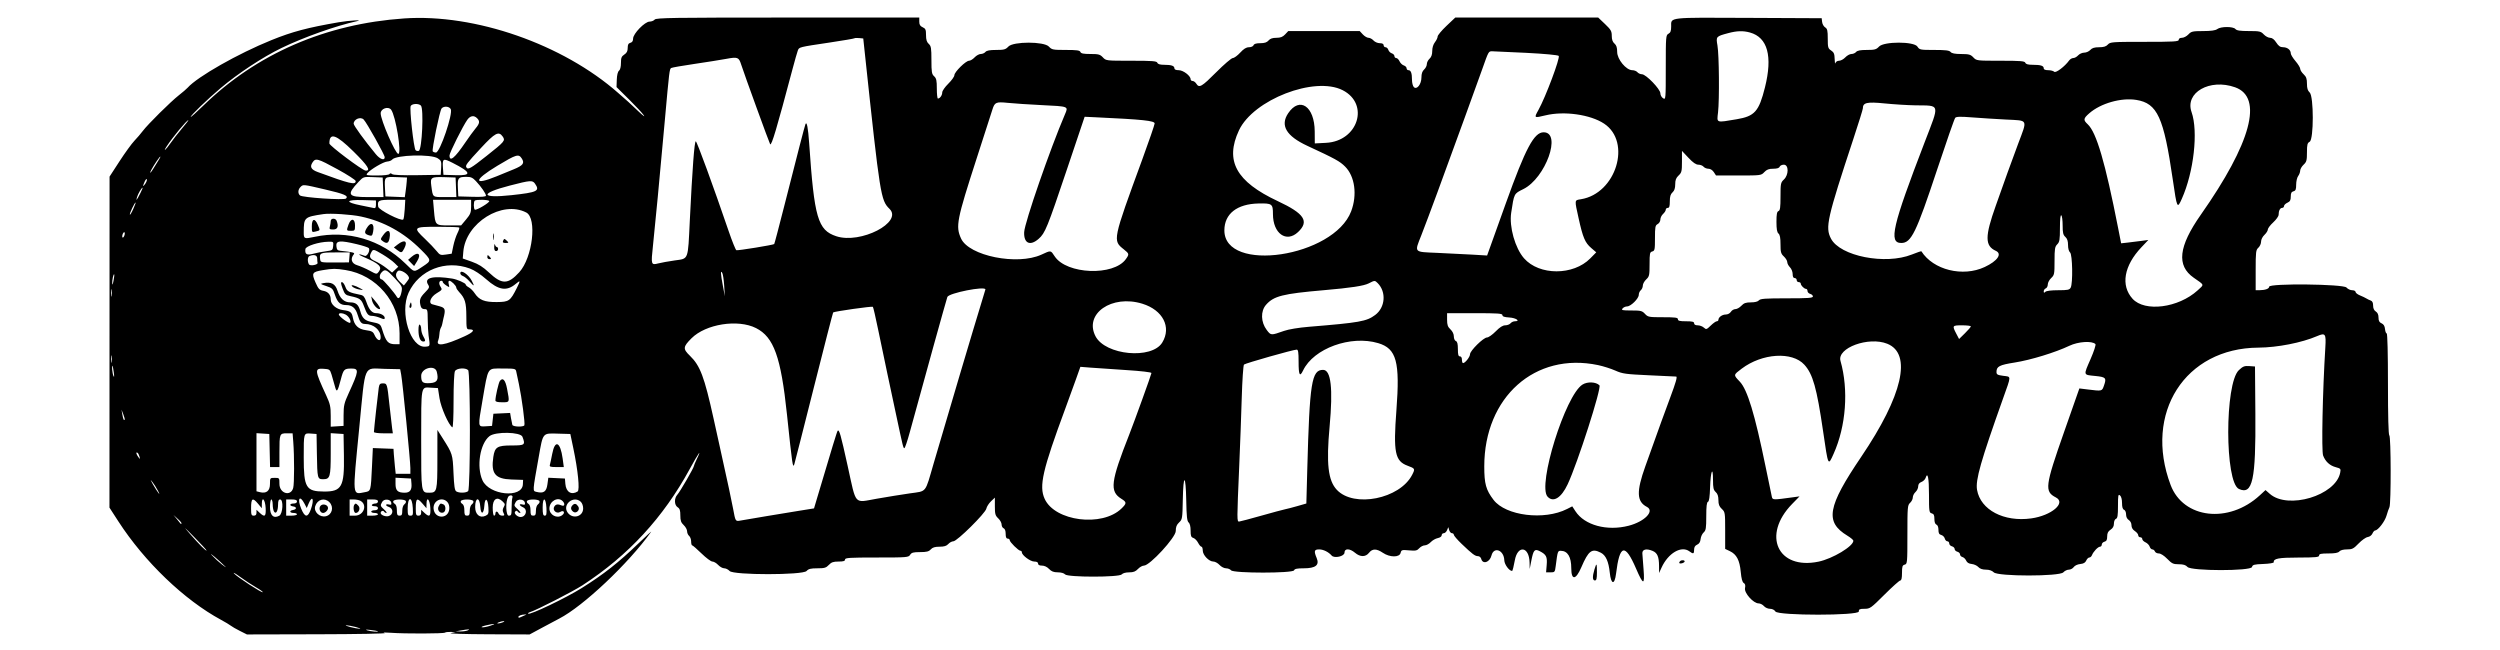 <svg
  id="svg"
  xmlns="http://www.w3.org/2000/svg"
  xmlns:xlink="http://www.w3.org/1999/xlink"
  width="400"
  height="104"
  viewBox="0 0 400 104"
>
<g id="svgg">
<path id="path0" d="M64.687 2.947 C 52.087 3.811,41.017 8.620,32.494 16.936 C 31.449 17.954,30.560 18.753,30.517 18.710 C 30.387 18.580,33.241 15.827,35.313 14.084 C 38.150 11.697,42.051 9.128,45.032 7.683 C 48.593 5.957,53.759 4.121,57.127 3.384 C 58.273 3.134,55.822 3.279,54.212 3.558 C 49.178 4.427,46.787 5.062,43.429 6.420 C 38.099 8.575,31.588 12.272,30.022 14.033 C 29.843 14.233,29.212 14.776,28.618 15.240 C 27.318 16.254,23.642 19.895,22.852 20.950 C 22.541 21.366,21.935 22.074,21.505 22.522 C 21.075 22.971,20.005 24.445,19.127 25.798 L 17.530 28.257 17.522 54.738 L 17.514 81.220 18.944 83.429 C 23.138 89.909,29.487 95.997,35.361 99.170 C 36.048 99.541,36.755 99.966,36.933 100.114 C 37.111 100.262,37.764 100.637,38.384 100.947 L 39.510 101.512 50.911 101.483 C 57.181 101.468,61.971 101.378,61.555 101.284 C 61.108 101.183,61.506 101.167,62.527 101.244 C 64.760 101.413,71.034 101.393,71.210 101.216 C 71.285 101.141,71.695 101.093,72.120 101.108 L 72.894 101.137 72.138 101.296 C 71.722 101.383,74.387 101.468,78.060 101.483 L 84.737 101.512 86.807 100.397 C 87.945 99.784,89.145 99.145,89.473 98.976 C 93.305 97.009,100.559 90.163,104.178 85.097 C 104.305 84.919,103.393 85.752,102.151 86.948 C 98.957 90.024,96.616 91.866,93.089 94.082 C 90.521 95.694,84.767 98.446,84.507 98.186 C 84.441 98.120,84.571 98.010,84.796 97.942 C 85.841 97.623,91.653 94.649,93.213 93.634 C 100.535 88.871,106.121 82.815,110.351 75.053 C 111.780 72.431,112.390 71.591,111.447 73.542 C 111.218 74.017,111.026 74.481,111.022 74.572 C 111.010 74.859,108.787 78.706,108.380 79.144 C 107.850 79.716,107.873 80.816,108.423 81.159 C 108.758 81.368,108.855 81.663,108.855 82.470 C 108.855 83.300,108.964 83.612,109.395 84.017 C 109.692 84.296,109.935 84.739,109.935 85.000 C 109.935 85.262,110.081 85.597,110.259 85.745 C 110.437 85.893,110.583 86.294,110.583 86.636 C 110.583 86.977,110.657 87.257,110.748 87.257 C 110.838 87.257,111.510 87.840,112.241 88.553 C 112.972 89.266,113.755 89.849,113.983 89.849 C 114.210 89.849,114.624 90.092,114.903 90.389 C 115.182 90.686,115.621 90.929,115.879 90.929 C 116.137 90.929,116.524 91.123,116.739 91.361 C 117.345 92.031,128.443 92.031,129.050 91.361 C 129.360 91.018,129.715 90.929,130.773 90.929 C 131.916 90.929,132.179 90.852,132.613 90.389 C 133.019 89.957,133.330 89.849,134.163 89.849 C 134.945 89.849,135.205 89.768,135.205 89.525 C 135.205 89.246,135.913 89.201,140.279 89.201 C 145.119 89.201,145.365 89.181,145.622 88.769 C 145.844 88.414,146.126 88.337,147.211 88.337 C 148.255 88.337,148.610 88.247,148.920 87.905 C 149.205 87.590,149.585 87.473,150.324 87.473 C 151.063 87.473,151.443 87.356,151.728 87.041 C 151.943 86.803,152.307 86.609,152.536 86.609 C 153.125 86.609,157.661 82.121,157.812 81.389 C 157.877 81.073,158.211 80.544,158.555 80.215 L 159.179 79.617 159.179 81.023 C 159.179 82.245,159.250 82.497,159.719 82.937 C 160.016 83.216,160.259 83.660,160.259 83.924 C 160.259 84.187,160.405 84.459,160.583 84.527 C 160.786 84.605,160.907 84.936,160.907 85.414 C 160.907 85.948,161.004 86.177,161.231 86.177 C 161.409 86.177,161.555 86.289,161.555 86.425 C 161.555 86.732,162.961 88.121,163.272 88.121 C 163.397 88.121,163.499 88.234,163.499 88.372 C 163.499 88.839,164.854 89.849,165.482 89.849 C 165.879 89.849,166.091 89.961,166.091 90.173 C 166.091 90.386,166.304 90.497,166.716 90.497 C 167.101 90.497,167.537 90.703,167.850 91.033 C 168.230 91.433,168.584 91.570,169.250 91.573 C 169.775 91.575,170.252 91.710,170.410 91.901 C 170.809 92.381,179.083 92.381,179.482 91.901 C 179.643 91.707,180.115 91.577,180.658 91.577 C 181.347 91.577,181.688 91.447,182.073 91.037 C 182.352 90.740,182.784 90.497,183.033 90.497 C 183.967 90.497,188.121 85.984,188.121 84.969 C 188.121 84.316,188.257 83.965,188.655 83.591 C 189.170 83.107,189.192 82.974,189.249 79.935 C 189.329 75.710,189.721 75.832,189.800 80.107 C 189.847 82.626,189.929 83.383,190.178 83.590 C 190.378 83.756,190.497 84.241,190.497 84.893 C 190.497 85.744,190.575 85.957,190.931 86.070 C 191.170 86.146,191.513 86.492,191.693 86.840 C 191.873 87.188,192.114 87.473,192.230 87.473 C 192.346 87.473,192.441 87.746,192.441 88.081 C 192.441 88.814,193.433 89.849,194.137 89.849 C 194.403 89.849,194.846 90.092,195.121 90.389 C 195.399 90.689,195.863 90.929,196.165 90.929 C 196.463 90.929,196.828 91.075,196.976 91.253 C 197.378 91.737,206.864 91.737,207.049 91.253 C 207.142 91.010,207.531 90.929,208.595 90.929 C 210.494 90.929,211.141 90.420,210.672 89.296 C 210.196 88.157,210.269 87.905,211.075 87.905 C 211.737 87.905,212.569 88.316,213.067 88.890 C 213.494 89.382,215.119 89.012,215.119 88.422 C 215.119 87.716,215.954 87.727,216.807 88.445 C 217.639 89.145,218.495 89.145,219.045 88.445 C 219.583 87.761,220.245 87.761,221.254 88.445 C 222.368 89.201,223.909 89.213,224.096 88.467 C 224.218 87.979,224.297 87.956,225.450 88.059 C 226.504 88.154,226.731 88.106,227.085 87.713 C 227.312 87.462,227.708 87.257,227.966 87.257 C 228.223 87.257,228.653 87.025,228.919 86.741 C 229.186 86.457,229.689 86.168,230.037 86.098 C 230.405 86.025,230.670 85.834,230.670 85.643 C 230.670 85.461,230.818 85.313,231.000 85.313 C 231.182 85.313,231.421 85.094,231.529 84.827 L 231.727 84.341 231.872 84.827 C 231.951 85.094,232.150 85.313,232.315 85.313 C 232.479 85.313,232.613 85.428,232.613 85.569 C 232.613 85.709,233.179 86.365,233.870 87.027 C 235.585 88.668,236.008 88.985,236.478 88.985 C 236.701 88.985,236.933 89.179,236.996 89.417 C 237.240 90.350,238.360 89.981,238.638 88.877 C 239.012 87.395,240.632 88.003,240.688 89.647 C 240.710 90.312,241.453 91.330,241.932 91.354 C 242.009 91.358,242.203 90.607,242.364 89.687 C 242.806 87.159,244.677 87.407,244.730 90.001 L 244.751 91.037 245.018 89.679 C 245.354 87.976,245.544 87.768,246.373 88.196 C 247.405 88.730,247.580 89.079,247.471 90.389 L 247.373 91.577 248.079 91.577 C 248.760 91.577,248.790 91.539,248.916 90.551 C 249.219 88.178,249.238 88.121,249.740 88.128 C 250.828 88.144,251.404 89.108,251.404 90.915 C 251.404 92.890,252.131 92.824,253.012 90.767 C 254.157 88.095,254.699 87.692,256.137 88.435 C 256.936 88.848,257.377 89.839,257.566 91.641 C 257.767 93.556,258.342 93.641,258.568 91.790 C 259.140 87.095,260.003 86.878,261.774 90.983 C 262.928 93.659,263.173 93.682,262.969 91.091 C 262.882 89.992,262.796 88.850,262.777 88.553 C 262.736 87.899,263.410 87.726,264.402 88.137 C 265.177 88.458,265.441 89.071,265.448 90.565 L 265.452 91.685 265.846 90.821 C 266.910 88.486,269.033 87.252,270.315 88.222 C 270.919 88.679,271.058 88.629,271.058 87.956 C 271.058 87.545,271.209 87.293,271.544 87.146 C 271.872 87.002,272.052 86.712,272.096 86.254 C 272.133 85.880,272.351 85.403,272.582 85.194 C 272.946 84.865,273.002 84.519,273.002 82.598 C 273.002 81.017,273.080 80.356,273.272 80.292 C 273.459 80.230,273.564 79.506,273.614 77.952 C 273.697 75.380,274.082 74.442,274.082 76.813 C 274.082 78.060,274.160 78.405,274.514 78.726 C 274.814 78.998,274.946 79.391,274.946 80.017 C 274.946 80.699,275.077 81.042,275.486 81.425 C 276.011 81.918,276.026 82.016,276.026 84.879 L 276.026 87.825 276.783 88.186 C 277.856 88.698,278.344 89.630,278.520 91.504 C 278.622 92.590,278.774 93.155,279.000 93.281 C 279.233 93.412,279.293 93.655,279.202 94.108 C 279.049 94.874,280.543 96.544,281.382 96.544 C 281.646 96.544,282.028 96.739,282.232 96.976 C 282.436 97.215,282.869 97.408,283.200 97.408 C 283.564 97.408,283.903 97.577,284.067 97.840 C 284.490 98.517,297.408 98.517,297.408 97.840 C 297.408 97.476,297.552 97.408,298.326 97.408 C 299.203 97.407,299.345 97.306,301.512 95.144 C 302.759 93.899,303.901 92.879,304.050 92.877 C 304.233 92.874,304.320 92.485,304.320 91.664 C 304.320 90.638,304.385 90.439,304.752 90.343 C 305.167 90.235,305.184 90.049,305.184 85.537 C 305.184 81.119,305.209 80.822,305.616 80.454 C 305.853 80.239,306.048 79.850,306.048 79.590 C 306.048 79.329,306.242 78.941,306.479 78.726 C 306.717 78.511,306.911 78.104,306.911 77.823 C 306.911 77.481,307.084 77.245,307.433 77.113 C 307.720 77.004,308.018 76.713,308.096 76.467 C 308.429 75.420,308.639 76.459,308.639 79.145 C 308.639 81.841,308.667 82.030,309.071 82.136 C 309.403 82.223,309.503 82.431,309.503 83.032 C 309.503 83.529,309.622 83.860,309.827 83.939 C 310.024 84.015,310.151 84.341,310.151 84.771 C 310.151 85.306,310.261 85.507,310.599 85.596 C 310.846 85.660,311.100 85.915,311.164 86.161 C 311.229 86.407,311.416 86.609,311.580 86.609 C 311.745 86.609,311.879 86.764,311.879 86.953 C 311.879 87.143,312.073 87.348,312.311 87.410 C 312.549 87.473,312.743 87.667,312.743 87.842 C 312.743 88.018,312.937 88.212,313.175 88.274 C 313.413 88.336,313.607 88.531,313.607 88.706 C 313.607 88.882,313.781 89.071,313.993 89.126 C 314.206 89.182,314.473 89.440,314.587 89.700 C 314.725 90.015,315.022 90.195,315.474 90.239 C 315.848 90.275,316.324 90.494,316.534 90.725 C 316.784 91.002,317.196 91.145,317.744 91.145 C 318.287 91.145,318.724 91.295,319.006 91.577 C 319.674 92.245,329.525 92.245,330.130 91.577 C 330.345 91.339,330.743 91.145,331.015 91.145 C 331.287 91.145,331.640 90.958,331.800 90.730 C 331.967 90.491,332.408 90.285,332.838 90.244 C 333.365 90.194,333.648 90.030,333.799 89.687 C 333.916 89.420,334.138 89.201,334.291 89.201 C 334.445 89.201,334.634 89.035,334.712 88.832 C 334.929 88.267,335.681 87.473,336.000 87.473 C 336.157 87.473,336.285 87.318,336.285 87.129 C 336.285 86.940,336.479 86.734,336.717 86.672 C 337.041 86.587,337.149 86.377,337.149 85.833 C 337.149 85.297,337.290 85.015,337.689 84.753 C 338.061 84.510,338.229 84.203,338.229 83.770 C 338.229 83.409,338.367 83.087,338.553 83.015 C 338.808 82.918,338.877 82.476,338.877 80.944 C 338.877 79.238,338.917 79.030,339.201 79.266 C 339.399 79.430,339.525 79.904,339.525 80.487 C 339.525 81.134,339.629 81.479,339.849 81.563 C 340.033 81.634,340.173 81.956,340.173 82.311 C 340.173 82.700,340.335 83.035,340.605 83.203 C 340.860 83.363,341.037 83.707,341.037 84.044 C 341.037 84.415,341.226 84.740,341.577 84.969 C 341.874 85.164,342.117 85.467,342.117 85.642 C 342.117 85.818,342.262 85.961,342.441 85.961 C 342.619 85.961,342.765 86.091,342.765 86.250 C 342.765 86.410,342.999 86.647,343.286 86.777 C 343.572 86.908,343.871 87.215,343.948 87.460 C 344.026 87.705,344.218 87.905,344.376 87.905 C 344.533 87.905,344.718 88.051,344.787 88.229 C 344.855 88.407,345.137 88.553,345.414 88.553 C 345.716 88.553,346.253 88.898,346.760 89.417 C 347.505 90.180,347.721 90.281,348.606 90.281 C 349.335 90.281,349.716 90.399,350.000 90.713 C 350.600 91.376,360.146 91.385,360.319 90.722 C 360.415 90.355,360.653 90.291,362.126 90.236 C 363.090 90.200,363.814 90.080,363.801 89.957 C 363.743 89.367,364.551 89.214,367.765 89.208 C 370.545 89.202,371.058 89.150,371.058 88.877 C 371.058 88.620,371.367 88.553,372.544 88.553 C 373.601 88.553,374.107 88.459,374.298 88.229 C 374.462 88.031,374.936 87.905,375.516 87.905 C 376.355 87.905,376.571 87.795,377.379 86.954 C 377.882 86.431,378.537 85.969,378.834 85.928 C 379.139 85.886,379.466 85.642,379.587 85.367 C 379.704 85.100,379.898 84.878,380.019 84.874 C 380.481 84.860,381.578 83.433,381.841 82.505 C 381.992 81.971,382.203 81.365,382.310 81.158 C 382.584 80.633,382.564 69.824,382.289 69.654 C 382.152 69.569,382.073 66.592,382.073 61.434 C 382.073 56.552,381.993 53.348,381.871 53.348 C 381.760 53.348,381.638 53.032,381.601 52.646 C 381.555 52.164,381.381 51.877,381.048 51.731 C 380.687 51.572,380.562 51.336,380.562 50.815 C 380.562 50.346,380.418 50.022,380.130 49.842 C 379.846 49.665,379.698 49.338,379.698 48.893 C 379.698 48.439,379.573 48.173,379.320 48.088 C 379.112 48.018,378.796 47.867,378.618 47.752 C 378.440 47.638,377.978 47.417,377.592 47.261 C 377.206 47.106,376.890 46.857,376.890 46.708 C 376.890 46.558,376.646 46.436,376.348 46.436 C 376.050 46.436,375.639 46.242,375.436 46.004 C 374.956 45.443,363.067 45.315,363.067 45.871 C 363.067 46.199,362.426 46.429,361.501 46.433 L 360.907 46.436 360.907 43.230 C 360.907 40.298,360.944 39.990,361.339 39.633 C 361.577 39.418,361.771 38.982,361.771 38.665 C 361.771 38.329,361.996 37.876,362.311 37.581 C 362.608 37.302,362.851 36.917,362.851 36.725 C 362.851 36.532,363.240 36.018,363.715 35.581 C 364.190 35.144,364.579 34.597,364.579 34.366 C 364.579 33.716,364.810 33.261,365.142 33.261 C 365.307 33.261,365.443 33.131,365.443 32.972 C 365.443 32.813,365.686 32.572,365.983 32.437 C 366.405 32.244,366.523 32.030,366.523 31.455 C 366.523 30.902,366.629 30.692,366.955 30.607 C 367.304 30.516,367.387 30.312,367.387 29.543 C 367.387 29.020,367.529 28.404,367.704 28.173 C 367.878 27.942,368.024 27.552,368.028 27.305 C 368.031 27.059,368.278 26.629,368.575 26.350 C 369.048 25.905,369.114 25.661,369.114 24.376 C 369.114 23.130,369.180 22.875,369.546 22.678 C 370.211 22.323,370.211 15.396,369.546 14.795 C 369.232 14.510,369.114 14.130,369.114 13.395 C 369.114 12.598,369.001 12.280,368.575 11.879 C 368.278 11.600,368.035 11.212,368.035 11.016 C 368.035 10.821,367.694 10.263,367.279 9.778 C 366.863 9.292,366.523 8.733,366.523 8.536 C 366.523 7.994,365.979 7.560,365.296 7.557 C 364.839 7.555,364.565 7.366,364.199 6.801 C 363.873 6.298,363.545 6.048,363.211 6.048 C 362.935 6.048,362.482 5.805,362.203 5.508 C 361.737 5.012,361.542 4.968,359.816 4.968 C 358.409 4.968,357.869 4.886,357.667 4.644 C 357.313 4.217,355.331 4.222,354.764 4.650 C 354.473 4.871,353.783 4.969,352.497 4.971 C 350.811 4.975,350.603 5.022,350.139 5.511 C 349.860 5.806,349.398 6.048,349.113 6.048 C 348.798 6.048,348.596 6.174,348.596 6.371 C 348.596 6.651,347.844 6.695,343.122 6.695 C 337.922 6.695,337.628 6.717,337.257 7.127 C 336.972 7.442,336.592 7.559,335.853 7.559 C 335.114 7.559,334.734 7.676,334.449 7.991 C 334.234 8.229,333.797 8.423,333.477 8.423 C 333.158 8.423,332.720 8.618,332.505 8.855 C 332.290 9.093,331.941 9.287,331.728 9.287 C 331.516 9.287,331.215 9.463,331.060 9.678 C 330.364 10.642,328.923 11.731,328.673 11.481 C 328.536 11.343,328.103 11.231,327.711 11.231 C 327.245 11.231,326.998 11.127,326.998 10.930 C 326.998 10.522,326.516 10.367,325.246 10.367 C 324.495 10.367,324.140 10.271,324.052 10.043 C 323.948 9.772,323.302 9.719,320.086 9.719 C 316.276 9.719,316.240 9.715,315.735 9.183 C 315.294 8.718,315.036 8.646,313.795 8.643 C 312.790 8.640,312.284 8.543,312.095 8.315 C 311.886 8.064,311.302 7.991,309.482 7.991 C 307.219 7.991,307.125 7.972,306.784 7.451 C 306.236 6.615,301.433 6.615,300.648 7.451 C 300.205 7.923,299.958 7.991,298.693 7.991 C 297.669 7.991,297.166 8.086,296.976 8.315 C 296.828 8.494,296.493 8.639,296.232 8.639 C 295.970 8.639,295.527 8.882,295.248 9.179 C 294.969 9.476,294.522 9.719,294.255 9.719 C 293.973 9.719,293.727 9.878,293.669 10.097 C 293.615 10.305,293.559 10.016,293.546 9.454 C 293.525 8.619,293.422 8.369,292.981 8.079 C 292.488 7.757,292.441 7.590,292.441 6.183 C 292.441 4.892,292.372 4.597,292.024 4.379 C 291.794 4.236,291.576 3.848,291.538 3.517 L 291.469 2.916 279.722 2.860 C 266.760 2.798,267.387 2.729,267.387 4.231 C 267.387 4.947,267.285 5.223,266.955 5.400 C 266.541 5.621,266.523 5.852,266.523 10.809 C 266.523 15.932,266.518 15.984,266.091 15.717 C 265.853 15.568,265.659 15.215,265.659 14.931 C 265.659 14.265,263.363 11.886,262.715 11.882 C 262.463 11.880,262.135 11.733,261.987 11.555 C 261.839 11.377,261.470 11.231,261.168 11.231 C 260.189 11.231,258.747 9.491,258.747 8.309 C 258.747 7.606,258.628 7.237,258.315 6.969 C 258.017 6.714,257.883 6.332,257.883 5.738 C 257.883 4.986,257.747 4.747,256.798 3.843 L 255.713 2.808 244.279 2.808 L 232.845 2.808 231.433 4.145 C 230.657 4.880,230.022 5.645,230.022 5.843 C 230.022 6.042,229.827 6.452,229.590 6.754 C 229.324 7.092,229.158 7.631,229.158 8.154 C 229.158 8.730,229.018 9.130,228.726 9.395 C 228.488 9.610,228.294 9.999,228.294 10.259 C 228.294 10.519,228.099 10.908,227.862 11.123 C 227.566 11.391,227.430 11.788,227.430 12.385 C 227.430 13.477,226.695 14.415,226.215 13.935 C 226.052 13.771,225.918 13.250,225.918 12.776 C 225.918 11.706,225.745 11.231,225.355 11.231 C 225.189 11.231,225.054 11.092,225.054 10.922 C 225.054 10.752,224.854 10.549,224.609 10.471 C 224.364 10.393,224.057 10.095,223.926 9.808 C 223.796 9.522,223.559 9.287,223.399 9.287 C 223.240 9.287,223.110 9.148,223.110 8.978 C 223.110 8.808,222.921 8.608,222.689 8.535 C 222.458 8.461,222.208 8.212,222.135 7.980 C 222.061 7.749,221.862 7.559,221.692 7.559 C 221.522 7.559,221.382 7.414,221.382 7.235 C 221.382 7.023,221.170 6.911,220.768 6.911 C 220.428 6.911,219.979 6.719,219.762 6.479 C 219.547 6.242,219.188 6.048,218.963 6.048 C 218.738 6.048,218.329 5.805,218.053 5.508 L 217.553 4.968 211.838 4.968 L 206.123 4.968 205.616 5.508 C 205.234 5.913,204.888 6.048,204.222 6.048 C 203.603 6.048,203.224 6.178,202.966 6.479 C 202.700 6.790,202.329 6.911,201.645 6.911 C 200.999 6.911,200.654 7.015,200.570 7.235 C 200.500 7.418,200.179 7.559,199.836 7.559 C 199.401 7.559,198.999 7.807,198.432 8.423 C 197.995 8.898,197.463 9.287,197.249 9.287 C 197.035 9.287,195.843 10.308,194.600 11.555 C 192.266 13.897,191.870 14.126,191.411 13.391 C 191.262 13.153,190.996 12.959,190.819 12.959 C 190.642 12.959,190.497 12.831,190.497 12.675 C 190.497 12.128,189.315 11.231,188.595 11.231 C 188.149 11.231,187.905 11.125,187.905 10.930 C 187.905 10.531,187.427 10.367,186.261 10.367 C 185.606 10.367,185.260 10.264,185.175 10.043 C 185.071 9.771,184.403 9.719,181.008 9.719 C 176.975 9.719,176.964 9.718,176.458 9.179 C 176.012 8.705,175.770 8.639,174.470 8.639 C 173.352 8.639,172.958 8.560,172.864 8.315 C 172.765 8.057,172.295 7.991,170.533 7.991 C 168.458 7.991,168.295 7.959,167.819 7.451 C 167.035 6.618,162.122 6.618,161.339 7.451 C 160.896 7.923,160.649 7.991,159.384 7.991 C 158.361 7.991,157.857 8.086,157.667 8.315 C 157.520 8.494,157.184 8.639,156.923 8.639 C 156.661 8.639,156.219 8.882,155.940 9.179 C 155.661 9.476,155.259 9.719,155.046 9.719 C 154.528 9.719,152.700 11.520,152.700 12.031 C 152.700 12.254,152.262 12.866,151.728 13.391 C 151.190 13.919,150.756 14.546,150.756 14.797 C 150.756 15.250,150.388 15.767,150.065 15.767 C 149.970 15.767,149.892 15.053,149.892 14.180 C 149.892 12.868,149.817 12.526,149.460 12.203 C 149.082 11.861,149.028 11.538,149.028 9.611 C 149.028 7.685,148.974 7.362,148.596 7.019 C 148.281 6.734,148.164 6.354,148.164 5.617 C 148.164 4.747,148.088 4.570,147.624 4.359 C 147.222 4.176,147.084 3.947,147.084 3.460 L 147.084 2.808 126.052 2.808 C 107.621 2.808,104.987 2.848,104.752 3.132 C 104.604 3.310,104.236 3.456,103.935 3.456 C 103.177 3.456,101.296 5.390,101.296 6.169 C 101.296 6.554,101.157 6.772,100.864 6.849 C 100.543 6.933,100.432 7.143,100.432 7.668 C 100.432 8.182,100.286 8.470,99.892 8.727 C 99.445 9.020,99.352 9.253,99.352 10.078 C 99.352 10.692,99.232 11.168,99.041 11.315 C 98.847 11.464,98.713 12.006,98.686 12.743 L 98.644 13.931 100.688 15.951 C 102.934 18.171,104.039 19.612,102.037 17.711 C 101.349 17.057,100.675 16.425,100.539 16.307 C 100.402 16.188,99.667 15.541,98.904 14.869 C 90.046 7.068,75.996 2.173,64.687 2.947 M279.995 5.202 C 282.824 5.988,283.643 8.990,282.392 13.988 C 281.428 17.838,280.753 18.596,277.862 19.082 C 274.514 19.645,274.687 19.709,274.886 17.981 C 275.119 15.955,275.058 8.795,274.794 7.280 C 274.544 5.841,274.555 5.828,276.501 5.304 C 277.904 4.927,278.897 4.898,279.995 5.202 M138.398 8.747 C 140.815 31.366,140.924 32.051,142.318 33.413 C 144.515 35.560,137.687 39.079,133.808 37.799 C 130.849 36.823,130.282 34.878,129.466 22.902 C 129.298 20.446,129.079 19.328,128.871 19.870 C 128.730 20.239,127.644 24.433,125.461 33.036 C 124.634 36.297,123.920 39.003,123.874 39.049 C 123.728 39.195,118.043 40.120,117.818 40.034 C 117.699 39.989,117.145 38.616,116.587 36.984 C 114.093 29.692,111.515 22.645,111.328 22.609 C 111.108 22.567,110.777 26.944,110.369 35.313 C 110.055 41.761,110.212 41.349,107.954 41.670 C 106.965 41.811,105.777 42.026,105.315 42.146 C 104.174 42.444,104.144 42.344,104.469 39.367 C 104.783 36.499,105.581 28.060,106.376 19.222 C 107.083 11.355,107.120 11.045,107.386 10.881 C 107.512 10.803,109.181 10.510,111.097 10.230 C 113.012 9.949,115.308 9.584,116.199 9.418 C 118.031 9.076,118.211 9.145,118.589 10.330 C 119.050 11.778,123.123 22.979,123.226 23.082 C 123.461 23.317,124.251 20.664,126.804 11.051 C 127.162 9.704,127.540 8.377,127.645 8.101 C 127.865 7.523,127.741 7.554,132.829 6.792 C 134.908 6.480,136.654 6.181,136.709 6.126 C 136.764 6.072,137.105 6.056,137.465 6.091 L 138.121 6.156 138.398 8.747 M244.168 8.453 C 247.118 8.603,249.240 8.802,249.393 8.942 C 249.672 9.200,247.293 15.551,246.152 17.591 C 245.420 18.901,245.427 18.907,247.289 18.454 C 250.264 17.731,254.453 18.324,256.653 19.780 C 261.103 22.725,258.573 30.978,252.944 31.878 C 251.893 32.046,251.910 31.907,252.580 34.934 C 253.261 38.017,253.608 38.833,254.592 39.678 L 255.399 40.371 254.449 41.339 C 251.731 44.108,246.282 44.104,243.847 41.330 C 242.414 39.698,241.451 36.289,241.790 34.047 C 242.261 30.931,242.227 30.997,243.722 30.261 C 247.297 28.501,249.924 21.166,246.979 21.166 C 245.450 21.166,244.094 23.714,240.941 32.505 C 239.791 35.713,238.645 38.910,238.394 39.610 L 237.937 40.882 235.545 40.739 C 234.230 40.660,231.711 40.534,229.948 40.458 C 226.153 40.295,226.301 40.457,227.398 37.676 C 227.863 36.495,229.029 33.391,229.988 30.778 C 232.843 22.996,236.487 12.980,237.177 11.015 C 238.151 8.244,238.171 8.208,238.710 8.204 C 238.980 8.202,241.436 8.314,244.168 8.453 M357.617 13.966 C 362.156 15.579,360.195 22.873,352.134 34.353 C 348.559 39.445,348.215 42.498,350.999 44.438 C 352.758 45.665,352.701 45.477,351.620 46.461 C 348.538 49.268,343.160 49.960,341.206 47.800 C 339.279 45.671,339.826 42.515,342.636 39.552 L 343.737 38.391 342.657 38.538 C 342.063 38.619,341.082 38.740,340.478 38.808 L 339.380 38.930 338.897 36.474 C 336.832 25.967,335.432 21.188,334.038 19.887 C 333.297 19.195,333.328 18.966,334.277 18.133 C 336.104 16.529,339.393 15.592,341.815 15.986 C 345.180 16.534,346.194 18.751,347.645 28.726 C 348.323 33.389,348.354 33.455,349.089 31.813 C 351.010 27.521,351.740 21.023,350.649 17.929 C 349.549 14.811,353.567 12.526,357.617 13.966 M214.828 14.432 C 219.169 16.649,217.295 22.585,212.169 22.854 L 210.367 22.948 210.355 21.031 C 210.329 17.013,207.949 15.381,206.109 18.120 C 204.798 20.072,205.794 21.763,209.179 23.335 C 213.669 25.419,214.367 25.802,215.220 26.656 C 216.781 28.216,217.181 31.174,216.188 33.801 C 213.411 41.146,195.878 43.778,195.900 36.847 C 195.908 34.206,197.920 32.629,201.372 32.557 C 203.534 32.512,203.672 32.614,203.672 34.255 C 203.672 37.357,205.811 38.893,207.682 37.135 C 209.517 35.411,208.712 34.177,204.448 32.181 C 197.776 29.058,195.952 25.734,198.233 20.859 C 200.531 15.948,210.351 12.145,214.828 14.432 M166.653 16.816 C 171.049 17.032,170.949 16.993,170.390 18.299 C 168.014 23.842,163.933 35.630,163.867 37.141 C 163.789 38.939,164.814 39.416,166.179 38.217 C 167.221 37.302,167.551 36.493,170.734 27.029 L 173.542 18.683 175.270 18.763 C 182.870 19.118,184.774 19.319,184.742 19.762 C 184.724 20.000,183.838 22.576,182.773 25.486 C 177.998 38.525,178.011 38.462,179.813 39.900 C 180.685 40.596,180.700 40.667,180.135 41.462 C 178.186 44.198,170.663 43.905,168.753 41.019 C 168.088 40.014,168.189 40.027,166.622 40.745 C 162.778 42.504,155.033 40.948,153.768 38.162 C 152.878 36.202,153.069 35.224,156.289 25.270 C 157.538 21.409,158.659 17.934,158.779 17.547 C 159.151 16.353,159.360 16.261,161.259 16.458 C 162.194 16.555,164.621 16.716,166.653 16.816 M306.479 16.854 C 310.487 16.917,310.371 16.444,307.934 22.786 C 302.774 36.210,302.155 38.877,304.200 38.877 C 305.799 38.877,306.581 37.275,309.952 27.106 C 311.409 22.711,312.706 18.996,312.835 18.851 C 313.012 18.652,313.665 18.635,315.552 18.784 C 316.917 18.892,319.371 19.047,321.004 19.130 C 324.562 19.311,324.407 18.998,322.911 22.981 C 322.327 24.537,321.556 26.636,321.198 27.646 C 320.839 28.656,319.993 31.037,319.316 32.937 C 317.572 37.836,317.574 39.333,319.325 40.131 C 320.390 40.616,319.607 41.758,317.547 42.723 C 314.043 44.365,309.320 43.191,307.421 40.206 C 307.395 40.165,306.711 40.397,305.901 40.721 C 301.664 42.419,294.408 40.990,292.951 38.171 C 292.017 36.367,292.330 34.982,296.564 22.150 C 297.385 19.663,298.056 17.500,298.056 17.345 C 298.056 16.413,298.708 16.263,301.527 16.547 C 303.003 16.696,305.232 16.834,306.479 16.854 M67.343 16.890 C 67.824 17.370,67.525 23.934,67.014 24.131 C 66.847 24.195,66.613 24.151,66.495 24.033 C 66.193 23.731,65.489 17.358,65.714 16.956 C 65.932 16.567,66.978 16.525,67.343 16.890 M72.119 17.458 C 72.511 18.190,70.395 24.406,69.753 24.406 C 69.535 24.406,69.303 24.320,69.237 24.214 C 69.071 23.944,70.356 17.712,70.652 17.355 C 71.002 16.934,71.871 16.995,72.119 17.458 M62.575 17.549 C 63.312 18.503,64.308 24.622,63.727 24.622 C 63.260 24.622,60.909 19.210,60.908 18.132 C 60.906 17.379,62.117 16.956,62.575 17.549 M76.334 18.914 C 76.815 19.395,76.759 19.754,76.077 20.565 C 75.748 20.955,75.020 21.955,74.459 22.786 C 72.763 25.297,71.922 25.984,71.922 24.859 C 71.922 24.445,74.070 20.153,74.769 19.168 C 75.243 18.502,75.828 18.407,76.334 18.914 M58.183 19.121 C 58.672 19.610,61.555 24.769,61.555 25.155 C 61.555 25.748,60.814 25.497,60.133 24.672 C 58.329 22.487,56.587 20.092,56.587 19.795 C 56.587 19.079,57.680 18.618,58.183 19.121 M29.100 20.577 C 28.468 21.322,27.634 22.391,27.248 22.953 C 26.517 24.015,26.017 24.407,26.676 23.401 C 27.654 21.908,29.883 19.222,30.144 19.222 C 30.201 19.222,29.732 19.832,29.100 20.577 M80.432 21.849 C 80.885 22.496,80.773 22.631,77.851 24.946 C 75.303 26.965,74.883 27.204,74.623 26.784 C 74.424 26.461,74.655 26.153,76.963 23.669 C 79.222 21.239,79.794 20.938,80.432 21.849 M56.543 24.224 C 58.857 26.502,59.403 27.366,58.483 27.294 C 57.955 27.253,52.700 23.310,52.700 22.955 C 52.700 21.139,53.767 21.491,56.543 24.224 M271.745 26.350 C 272.051 26.350,272.422 26.496,272.570 26.674 C 272.718 26.852,273.068 26.998,273.348 26.998 C 273.652 26.998,273.998 27.215,274.210 27.538 L 274.564 28.078 278.173 28.078 C 281.744 28.078,281.788 28.072,282.289 27.538 C 282.675 27.127,283.015 26.998,283.708 26.998 C 284.319 26.998,284.660 26.891,284.743 26.674 C 284.812 26.496,285.114 26.350,285.414 26.350 C 286.214 26.350,286.219 27.976,285.421 28.726 C 284.914 29.203,284.881 29.365,284.881 31.440 C 284.881 33.203,284.816 33.672,284.557 33.771 C 284.310 33.866,284.233 34.273,284.233 35.496 C 284.233 36.655,284.323 37.170,284.557 37.365 C 284.786 37.555,284.881 38.058,284.881 39.082 C 284.881 40.347,284.949 40.593,285.421 41.037 C 285.718 41.316,285.961 41.721,285.961 41.938 C 285.961 42.155,286.156 42.527,286.393 42.765 C 286.633 43.005,286.825 43.485,286.825 43.844 C 286.825 44.276,286.933 44.492,287.149 44.492 C 287.327 44.492,287.473 44.638,287.473 44.816 C 287.473 44.995,287.619 45.140,287.797 45.140 C 287.975 45.140,288.121 45.245,288.121 45.372 C 288.121 45.671,288.670 46.220,288.969 46.220 C 289.097 46.220,289.201 46.375,289.201 46.564 C 289.201 46.754,289.395 46.960,289.633 47.022 C 289.870 47.084,290.065 47.269,290.065 47.433 C 290.065 47.678,289.299 47.732,285.880 47.732 C 282.423 47.732,281.648 47.789,281.425 48.056 C 281.256 48.260,280.780 48.380,280.141 48.380 C 279.337 48.380,279.019 48.493,278.618 48.920 C 278.339 49.217,277.908 49.460,277.660 49.460 C 277.412 49.460,277.088 49.654,276.940 49.892 C 276.784 50.141,276.436 50.324,276.117 50.324 C 275.549 50.324,274.946 50.761,274.946 51.172 C 274.946 51.300,274.829 51.404,274.686 51.404 C 274.543 51.404,274.108 51.712,273.719 52.090 C 273.051 52.737,272.989 52.755,272.612 52.414 C 272.392 52.215,271.953 52.052,271.635 52.052 C 271.266 52.052,271.058 51.935,271.058 51.728 C 271.058 51.476,270.770 51.404,269.762 51.404 C 268.754 51.404,268.467 51.332,268.467 51.080 C 268.467 50.811,268.057 50.756,266.080 50.756 C 263.813 50.756,263.669 50.729,263.194 50.216 C 262.743 49.729,262.528 49.676,261.018 49.676 C 259.553 49.676,259.376 49.635,259.611 49.352 C 259.759 49.174,260.082 49.028,260.329 49.028 C 260.928 49.028,262.203 47.768,262.203 47.176 C 262.203 46.917,262.349 46.584,262.527 46.436 C 262.705 46.288,262.851 45.953,262.851 45.692 C 262.851 45.430,263.094 44.987,263.391 44.708 C 263.889 44.241,263.931 44.050,263.931 42.275 C 263.931 40.530,263.972 40.338,264.363 40.235 C 264.756 40.133,264.795 39.941,264.795 38.103 C 264.795 36.305,264.842 36.059,265.227 35.853 C 265.467 35.724,265.659 35.401,265.659 35.123 C 265.659 34.849,265.853 34.448,266.091 34.233 C 266.328 34.018,266.523 33.712,266.523 33.552 C 266.523 33.392,266.668 33.261,266.847 33.261 C 267.090 33.261,267.171 33.001,267.171 32.215 C 267.171 31.443,267.284 31.066,267.603 30.778 C 267.903 30.506,268.035 30.112,268.035 29.486 C 268.035 28.804,268.166 28.462,268.575 28.078 C 269.063 27.619,269.114 27.406,269.114 25.856 L 269.114 24.141 270.151 25.245 C 270.879 26.020,271.355 26.350,271.745 26.350 M70.056 25.338 C 70.594 25.690,70.642 25.829,70.583 26.848 L 70.518 27.970 66.767 28.029 C 64.329 28.067,62.918 28.007,62.737 27.856 C 62.543 27.696,62.415 27.694,62.317 27.851 C 62.237 27.981,61.385 28.078,60.328 28.078 C 58.628 28.078,58.502 28.049,58.775 27.718 C 59.284 27.100,61.338 25.889,61.946 25.849 C 62.266 25.827,62.624 25.687,62.743 25.537 C 63.344 24.779,68.968 24.625,70.056 25.338 M83.477 25.348 C 83.971 26.100,83.702 26.470,82.219 27.078 C 81.486 27.379,80.254 27.884,79.482 28.200 C 75.674 29.761,75.729 28.838,79.582 26.521 C 82.627 24.690,82.977 24.584,83.477 25.348 M25.375 25.629 C 25.167 25.946,24.806 26.529,24.573 26.925 C 24.097 27.731,23.815 27.917,24.217 27.160 C 24.628 26.388,25.533 25.054,25.647 25.054 C 25.705 25.054,25.582 25.313,25.375 25.629 M53.996 27.080 C 55.599 27.955,56.911 28.804,56.911 28.968 C 56.911 29.640,55.969 29.416,50.829 27.524 C 49.775 27.135,49.539 26.700,50.000 25.995 C 50.489 25.249,50.790 25.331,53.996 27.080 M72.415 26.057 C 75.404 27.570,75.550 28.113,72.948 28.032 L 70.950 27.970 70.883 27.027 C 70.761 25.329,70.858 25.268,72.415 26.057 M61.295 29.968 L 61.358 31.533 58.858 31.533 C 55.636 31.533,55.415 31.168,57.376 29.089 C 58.140 28.280,58.151 28.276,59.687 28.339 L 61.231 28.402 61.295 29.968 M65.076 29.050 C 65.052 29.406,64.973 30.115,64.899 30.625 L 64.766 31.552 63.214 31.489 L 61.663 31.425 61.597 30.154 C 61.500 28.267,61.502 28.266,63.442 28.339 L 65.119 28.402 65.076 29.050 M72.958 29.968 L 73.021 31.533 71.190 31.533 C 69.148 31.533,69.267 31.632,69.007 29.721 C 68.823 28.372,68.973 28.276,71.166 28.346 L 72.894 28.402 72.958 29.968 M76.165 28.996 C 76.994 29.882,77.754 30.987,77.754 31.304 C 77.754 31.474,77.079 31.530,75.540 31.487 L 73.326 31.425 73.261 30.041 C 73.186 28.460,73.311 28.302,74.634 28.297 C 75.345 28.294,75.632 28.425,76.165 28.996 M23.234 29.416 C 22.828 29.996,22.794 29.829,23.156 29.035 C 23.300 28.719,23.453 28.566,23.496 28.696 C 23.539 28.825,23.421 29.149,23.234 29.416 M85.601 29.388 C 86.424 30.563,85.989 30.776,81.836 31.226 C 76.852 31.766,76.706 30.953,81.560 29.694 C 84.881 28.834,85.196 28.810,85.601 29.388 M52.006 30.311 C 55.133 31.041,55.798 31.329,55.362 31.766 C 55.072 32.056,48.408 31.610,48.003 31.273 C 47.631 30.965,47.663 30.337,48.072 29.929 C 48.515 29.486,48.429 29.477,52.006 30.311 M22.440 30.940 C 21.878 32.054,21.705 32.254,21.927 31.533 C 22.097 30.978,22.660 30.022,22.815 30.022 C 22.864 30.022,22.695 30.435,22.440 30.940 M60.151 32.721 C 60.151 33.189,60.061 33.347,59.827 33.290 C 59.649 33.246,58.702 33.052,57.722 32.858 C 55.142 32.347,55.301 31.931,58.045 32.012 L 60.151 32.073 60.151 32.721 M64.759 33.466 C 64.712 34.291,64.605 35.035,64.520 35.120 C 64.202 35.438,60.588 33.590,60.512 33.070 C 60.364 32.053,60.543 31.965,62.761 31.965 L 64.844 31.965 64.759 33.466 M75.378 33.058 C 75.378 34.003,75.269 34.281,74.576 35.110 L 73.775 36.069 71.903 36.069 C 69.645 36.069,69.641 36.065,69.440 33.747 L 69.285 31.965 72.332 31.965 L 75.378 31.965 75.378 33.058 M78.281 32.161 C 78.417 32.380,76.224 33.698,75.972 33.548 C 75.771 33.429,75.757 32.306,75.954 32.109 C 76.170 31.893,78.142 31.936,78.281 32.161 M21.315 33.455 C 21.055 34.037,20.812 34.433,20.776 34.335 C 20.706 34.150,21.539 32.397,21.697 32.397 C 21.746 32.397,21.574 32.873,21.315 33.455 M84.198 33.999 C 85.954 34.907,85.217 41.222,83.083 43.557 C 81.269 45.542,80.306 45.551,78.235 43.604 C 77.273 42.699,76.578 42.261,75.494 41.876 L 74.041 41.361 74.129 40.281 C 74.505 35.657,80.351 32.010,84.198 33.999 M57.775 34.649 C 61.414 35.432,64.602 37.193,67.341 39.932 C 69.068 41.659,69.072 41.694,67.668 42.619 C 66.164 43.609,66.372 43.643,64.858 42.161 C 60.959 38.346,55.587 36.769,50.330 37.896 C 48.671 38.251,48.595 38.221,48.598 37.190 C 48.606 34.775,48.661 34.723,51.728 34.259 C 52.835 34.092,56.191 34.308,57.775 34.649 M330.022 36.048 C 330.022 37.240,330.102 37.587,330.454 37.905 C 330.756 38.178,330.886 38.570,330.886 39.208 C 330.886 39.755,331.015 40.227,331.210 40.389 C 331.598 40.711,331.680 45.327,331.310 46.019 C 331.117 46.380,330.845 46.436,329.301 46.436 C 328.201 46.436,327.417 46.536,327.257 46.695 C 327.055 46.897,326.998 46.878,326.998 46.611 C 326.998 46.421,327.144 46.211,327.322 46.142 C 327.500 46.074,327.646 45.789,327.646 45.509 C 327.646 45.229,327.889 44.771,328.186 44.492 C 328.694 44.015,328.726 43.855,328.726 41.755 C 328.726 39.813,328.781 39.469,329.158 39.093 C 329.532 38.718,329.590 38.373,329.590 36.488 C 329.590 35.095,329.667 34.364,329.806 34.449 C 329.924 34.523,330.022 35.242,330.022 36.048 M52.913 35.367 C 52.911 35.575,52.851 35.964,52.780 36.231 C 52.665 36.659,52.730 36.717,53.323 36.717 C 54.018 36.717,54.209 36.229,53.865 35.331 C 53.684 34.861,52.917 34.890,52.913 35.367 M49.892 36.201 C 49.892 37.178,49.902 37.193,50.486 37.047 C 51.261 36.852,51.243 36.902,50.864 35.994 C 50.385 34.847,49.892 34.952,49.892 36.201 M55.767 35.922 C 55.411 36.906,55.421 36.933,56.156 36.933 C 56.767 36.933,56.803 36.885,56.803 36.069 C 56.803 34.940,56.155 34.849,55.767 35.922 M58.662 36.521 C 58.250 37.219,58.334 37.441,59.100 37.671 C 59.495 37.790,59.581 37.701,59.704 37.044 C 59.954 35.716,59.324 35.400,58.662 36.521 M73.479 36.402 C 73.543 36.466,73.412 36.876,73.189 37.314 C 72.966 37.752,72.668 38.669,72.527 39.351 L 72.271 40.591 71.346 40.729 C 70.485 40.859,70.382 40.818,69.837 40.142 C 69.515 39.743,68.686 38.879,67.995 38.221 C 66.037 36.359,66.116 36.285,70.050 36.285 C 71.872 36.285,73.415 36.337,73.479 36.402 M61.317 37.611 C 60.850 38.267,60.848 38.299,61.236 38.583 C 61.877 39.052,62.174 38.930,62.323 38.135 C 62.571 36.813,62.071 36.553,61.317 37.611 M19.933 37.581 C 19.871 37.819,19.743 38.013,19.649 38.013 C 19.556 38.013,19.530 37.819,19.592 37.581 C 19.654 37.343,19.782 37.149,19.875 37.149 C 19.969 37.149,19.995 37.343,19.933 37.581 M78.888 37.905 C 78.891 38.380,78.935 38.549,78.986 38.280 C 79.038 38.012,79.036 37.623,78.982 37.416 C 78.928 37.210,78.886 37.430,78.888 37.905 M80.483 38.553 C 80.393 38.788,80.509 38.877,80.908 38.877 C 81.395 38.877,81.420 38.841,81.132 38.553 C 80.954 38.375,80.763 38.229,80.708 38.229 C 80.653 38.229,80.552 38.375,80.483 38.553 M53.307 39.363 C 53.243 40.031,53.188 40.071,52.160 40.200 C 51.566 40.275,50.653 40.452,50.131 40.595 C 49.086 40.880,48.758 40.687,48.865 39.849 C 48.926 39.368,51.015 38.703,52.551 38.676 C 53.353 38.661,53.373 38.680,53.307 39.363 M57.091 39.069 C 58.022 39.292,58.877 39.568,58.991 39.682 C 59.298 39.989,58.751 41.084,58.365 40.936 C 57.322 40.536,57.127 40.669,58.130 41.097 C 60.726 42.206,61.211 42.681,60.583 43.503 C 60.274 43.907,60.239 43.902,59.146 43.307 C 58.529 42.971,57.628 42.578,57.144 42.433 C 56.235 42.160,56.010 41.409,56.617 40.677 C 56.824 40.427,56.465 40.336,54.428 40.122 C 53.991 40.076,53.875 39.931,53.820 39.363 C 53.736 38.492,54.422 38.430,57.091 39.069 M63.612 39.128 L 63.018 39.594 63.529 39.987 C 64.211 40.511,64.298 40.494,64.681 39.752 C 65.295 38.564,64.740 38.240,63.612 39.128 M79.075 39.471 C 79.057 39.962,79.147 40.173,79.374 40.173 C 79.552 40.173,79.698 40.027,79.698 39.849 C 79.698 39.671,79.608 39.525,79.497 39.525 C 79.387 39.525,79.253 39.355,79.199 39.147 C 79.144 38.939,79.089 39.085,79.075 39.471 M61.244 40.724 C 61.950 41.147,62.797 41.759,63.127 42.085 L 63.727 42.677 63.231 43.144 L 62.734 43.611 61.846 42.908 C 61.358 42.522,60.558 42.025,60.069 41.804 C 59.153 41.391,59.016 41.097,59.403 40.375 C 59.699 39.822,59.752 39.832,61.244 40.724 M55.899 41.187 L 55.832 41.986 53.564 41.997 C 51.351 42.008,51.294 41.996,51.225 41.507 C 51.077 40.461,51.235 40.389,53.678 40.389 L 55.966 40.389 55.899 41.187 M65.853 41.092 L 65.292 41.577 65.776 42.072 L 66.260 42.566 66.731 41.806 C 67.459 40.627,66.909 40.180,65.853 41.092 M50.756 41.361 C 50.756 41.658,50.780 41.965,50.810 42.045 C 50.929 42.363,49.631 42.609,49.438 42.305 C 49.161 41.867,49.205 41.089,49.514 40.964 C 50.258 40.664,50.756 40.823,50.756 41.361 M77.970 41.145 C 77.970 41.323,78.127 41.469,78.320 41.469 C 78.607 41.469,78.622 41.410,78.402 41.145 C 78.254 40.967,78.096 40.821,78.051 40.821 C 78.006 40.821,77.970 40.967,77.970 41.145 M75.198 42.972 C 75.908 43.238,76.921 43.905,77.801 44.686 C 79.774 46.437,81.068 46.641,82.511 45.427 C 83.275 44.784,83.299 44.867,82.697 46.067 C 81.639 48.173,81.443 48.311,79.479 48.329 C 77.501 48.347,76.667 48.009,75.923 46.885 C 75.688 46.531,75.275 46.123,75.005 45.978 C 74.735 45.834,74.514 45.630,74.514 45.525 C 74.514 45.303,73.143 44.698,72.356 44.573 C 69.249 44.080,67.807 44.435,68.488 45.527 C 68.754 45.953,68.709 46.067,67.975 46.818 C 67.178 47.635,67.055 48.033,67.307 48.974 C 67.393 49.298,67.601 49.460,67.929 49.460 C 68.398 49.460,68.422 49.540,68.436 51.134 C 68.444 52.055,68.505 53.197,68.572 53.672 C 68.824 55.469,68.846 55.394,68.063 55.469 C 65.683 55.697,63.913 50.028,65.370 46.842 C 67.039 43.190,71.298 41.513,75.198 42.972 M55.292 43.208 C 60.232 43.996,63.931 48.334,63.931 53.341 L 63.931 55.076 63.301 55.076 C 62.084 55.076,61.770 54.726,61.128 52.656 C 60.878 51.849,60.762 51.772,59.395 51.504 C 58.382 51.305,57.927 50.862,57.651 49.804 C 57.375 48.747,56.957 48.380,56.030 48.380 C 55.077 48.380,54.398 47.758,54.005 46.524 C 53.646 45.399,53.006 45.059,51.711 45.307 C 51.196 45.405,51.242 45.450,52.190 45.764 C 53.162 46.086,53.266 46.191,53.593 47.177 C 53.999 48.401,54.451 48.812,55.393 48.812 C 56.340 48.812,56.900 49.288,57.219 50.363 C 57.567 51.535,57.812 51.836,58.418 51.836 C 59.789 51.836,60.907 52.801,60.907 53.985 C 60.907 54.737,60.304 54.471,59.895 53.540 C 59.692 53.076,59.457 52.951,58.561 52.832 C 57.327 52.668,56.691 52.068,56.463 50.850 C 56.291 49.937,56.068 49.765,54.860 49.611 C 53.801 49.476,52.916 48.707,52.916 47.922 C 52.916 47.166,52.502 46.675,51.744 46.533 C 51.102 46.413,50.941 46.241,50.473 45.174 C 49.826 43.700,49.940 43.506,51.622 43.227 C 53.270 42.955,53.690 42.952,55.292 43.208 M65.443 44.511 C 65.443 44.593,65.257 44.890,65.029 45.170 L 64.616 45.680 64.061 45.160 C 63.299 44.446,63.165 43.901,63.626 43.392 C 63.991 42.989,65.443 43.883,65.443 44.511 M63.170 44.524 C 64.316 45.762,64.389 45.905,64.256 46.630 C 64.077 47.603,63.759 47.966,63.495 47.499 C 63.125 46.844,61.285 44.708,61.090 44.708 C 60.692 44.708,60.650 44.032,61.022 43.620 C 61.600 42.982,61.833 43.080,63.170 44.524 M73.650 43.722 C 73.650 43.892,73.839 44.091,74.069 44.164 C 74.299 44.237,74.785 44.636,75.149 45.050 C 75.882 45.886,75.968 45.856,75.490 44.933 C 74.952 43.891,73.650 43.035,73.650 43.722 M115.871 45.718 L 115.973 47.408 115.670 45.788 C 115.289 43.749,115.258 43.150,115.559 43.666 C 115.675 43.864,115.815 44.788,115.871 45.718 M18.162 44.938 C 18.051 45.503,17.965 45.675,17.953 45.356 C 17.931 44.772,18.150 43.780,18.274 43.904 C 18.316 43.945,18.265 44.411,18.162 44.938 M70.842 45.116 C 70.842 45.221,71.088 45.468,71.389 45.665 C 71.929 46.019,71.934 46.017,71.797 45.474 C 71.712 45.133,71.750 44.924,71.899 44.924 C 72.202 44.924,73.002 45.714,73.002 46.013 C 73.002 46.137,73.205 46.453,73.452 46.715 C 74.406 47.726,74.608 48.398,74.615 50.594 C 74.622 52.615,74.641 52.699,75.095 52.700 C 76.075 52.700,75.778 53.142,74.361 53.792 C 71.115 55.282,69.647 55.502,70.128 54.428 C 70.208 54.249,70.289 53.803,70.309 53.435 C 70.328 53.066,70.428 52.631,70.529 52.466 C 70.631 52.302,70.734 52.020,70.759 51.840 C 70.783 51.659,70.866 51.269,70.943 50.972 C 71.324 49.495,71.246 49.251,70.315 49.000 C 69.833 48.869,69.317 48.728,69.168 48.686 C 68.508 48.499,68.892 47.510,69.849 46.931 C 70.761 46.381,70.787 46.337,70.479 45.866 C 70.162 45.383,70.240 44.924,70.639 44.924 C 70.751 44.924,70.842 45.010,70.842 45.116 M220.425 45.294 C 221.839 46.708,221.648 49.188,220.033 50.394 C 218.650 51.425,217.565 51.619,209.443 52.284 C 207.776 52.421,206.194 52.682,205.447 52.944 C 203.341 53.684,203.354 53.685,202.684 52.807 C 201.724 51.548,201.673 49.784,202.567 48.766 C 203.797 47.364,205.232 47.001,211.771 46.435 C 216.165 46.055,218.219 45.742,219.006 45.335 C 219.951 44.846,219.976 44.845,220.425 45.294 M54.815 46.166 C 55.157 47.088,55.283 47.211,56.053 47.377 C 57.591 47.708,57.820 47.875,58.221 48.959 C 58.722 50.314,58.910 50.540,59.537 50.540 C 59.823 50.540,60.394 50.681,60.806 50.853 C 61.448 51.121,61.555 51.122,61.555 50.861 C 61.555 50.479,60.886 50.108,60.199 50.108 C 59.525 50.108,59.045 49.561,58.618 48.307 C 58.347 47.513,58.152 47.273,57.701 47.181 C 55.815 46.797,55.534 46.649,55.260 45.891 C 55.111 45.478,54.864 45.140,54.712 45.140 C 54.501 45.140,54.526 45.386,54.815 46.166 M56.371 45.851 C 56.550 46.030,57.036 46.238,57.451 46.314 C 58.192 46.448,58.196 46.444,57.667 46.146 C 56.755 45.632,55.977 45.455,56.371 45.851 M17.863 47.354 C 17.812 47.621,17.769 47.403,17.769 46.868 C 17.769 46.334,17.812 46.115,17.863 46.382 C 17.914 46.650,17.914 47.087,17.863 47.354 M157.667 46.311 C 157.667 46.360,157.337 47.454,156.934 48.740 C 156.149 51.245,151.340 67.427,149.379 74.166 C 147.969 79.008,148.343 78.541,145.562 78.941 C 144.321 79.119,141.944 79.504,140.281 79.795 C 136.566 80.446,137.047 80.987,135.630 74.568 C 134.503 69.458,134.279 68.673,134.025 68.927 C 133.919 69.032,133.170 71.485,130.696 79.818 L 130.244 81.342 127.811 81.732 C 125.377 82.122,119.715 83.067,118.435 83.297 C 117.673 83.433,117.667 83.423,117.302 81.425 C 117.182 80.772,116.883 79.314,116.637 78.186 C 116.157 75.985,115.395 72.507,115.122 71.274 C 115.030 70.859,114.601 68.915,114.168 66.955 C 112.693 60.275,112.027 58.509,110.386 56.922 C 109.242 55.815,109.272 55.495,110.644 54.123 C 112.926 51.841,118.068 51.030,120.965 52.495 C 123.810 53.933,124.946 57.104,125.915 66.307 C 126.783 74.556,126.846 74.981,127.093 74.275 C 127.151 74.109,128.553 68.598,130.207 62.028 C 131.862 55.457,133.256 50.041,133.305 49.992 C 133.470 49.827,139.535 48.966,139.659 49.090 C 139.727 49.158,140.107 50.799,140.504 52.738 C 140.901 54.677,141.568 57.867,141.987 59.827 C 142.405 61.787,143.037 64.752,143.391 66.415 C 144.480 71.532,144.523 71.706,144.699 71.706 C 144.794 71.706,145.182 70.564,145.562 69.168 C 147.763 61.096,151.407 47.976,151.577 47.515 C 151.809 46.886,157.667 45.727,157.667 46.311 M59.523 48.056 C 59.653 48.684,60.316 49.460,60.723 49.460 C 60.976 49.460,60.666 48.903,59.943 48.056 L 59.390 47.408 59.523 48.056 M182.775 48.595 C 186.065 49.611,187.464 52.336,185.963 54.804 C 184.295 57.547,176.855 56.844,175.278 53.795 C 173.416 50.194,177.895 47.088,182.775 48.595 M65.593 48.681 C 65.505 48.906,65.483 49.141,65.546 49.203 C 65.743 49.400,65.916 49.077,65.833 48.667 C 65.758 48.291,65.746 48.292,65.593 48.681 M55.301 50.329 C 55.805 50.599,56.224 51.334,56.041 51.630 C 55.897 51.863,54.212 50.643,54.212 50.306 C 54.212 50.042,54.788 50.055,55.301 50.329 M240.389 50.421 C 240.389 50.645,240.705 50.752,241.506 50.799 C 242.557 50.860,243.340 51.404,242.377 51.404 C 242.144 51.404,241.833 51.550,241.685 51.728 C 241.537 51.906,241.156 52.052,240.839 52.052 C 240.441 52.052,239.967 52.353,239.309 53.024 C 238.784 53.558,238.160 53.996,237.921 53.996 C 237.358 53.996,235.205 56.120,235.205 56.674 C 235.205 57.101,234.422 58.099,234.088 58.099 C 233.990 58.099,233.909 57.856,233.909 57.559 C 233.909 57.223,233.787 57.019,233.585 57.019 C 233.337 57.019,233.261 56.746,233.261 55.855 C 233.261 55.019,233.170 54.655,232.937 54.566 C 232.754 54.495,232.613 54.173,232.613 53.824 C 232.613 53.445,232.405 53.011,232.073 52.700 C 231.642 52.295,231.533 51.983,231.533 51.150 L 231.533 50.108 235.961 50.108 C 239.682 50.108,240.389 50.158,240.389 50.421 M66.955 52.809 C 66.955 53.936,67.249 54.644,67.718 54.644 C 68.108 54.644,68.107 54.473,67.711 53.780 C 67.541 53.483,67.398 52.978,67.394 52.659 C 67.390 52.339,67.289 52.017,67.171 51.944 C 67.039 51.862,66.955 52.198,66.955 52.809 M315.335 52.223 C 315.335 52.317,314.911 52.810,314.393 53.318 L 313.451 54.243 312.989 53.357 C 312.334 52.100,312.369 52.052,313.931 52.052 C 314.703 52.052,315.335 52.129,315.335 52.223 M372.055 55.562 C 371.612 62.724,371.419 72.164,371.701 72.894 C 372.072 73.856,372.762 74.491,373.714 74.747 C 374.516 74.963,374.555 75.012,374.428 75.645 C 373.700 79.289,366.079 81.571,363.170 79.016 L 362.481 78.411 361.578 79.244 C 356.600 83.840,349.332 82.999,347.296 77.592 C 342.964 66.088,349.611 55.689,361.339 55.621 C 364.367 55.603,368.281 54.836,370.734 53.779 C 372.057 53.209,372.189 53.388,372.055 55.562 M220.518 54.903 C 223.446 55.778,224.014 57.880,223.425 65.647 C 222.915 72.378,223.195 73.770,225.208 74.514 C 226.422 74.962,226.441 75.000,225.950 75.962 C 223.979 79.826,216.618 81.293,213.887 78.366 C 212.493 76.871,212.190 74.210,212.736 68.251 C 213.297 62.133,212.958 59.179,211.695 59.179 C 209.856 59.179,209.542 61.154,209.164 75.107 L 209.016 80.560 207.586 80.971 C 206.799 81.197,205.913 81.428,205.616 81.484 C 205.319 81.540,203.618 81.998,201.836 82.502 C 200.054 83.006,198.450 83.431,198.272 83.448 C 197.896 83.482,197.896 83.349,198.279 74.514 C 198.416 71.366,198.596 66.483,198.679 63.662 C 198.762 60.842,198.924 58.443,199.037 58.332 C 199.255 58.118,206.931 55.940,207.465 55.940 C 207.712 55.940,207.775 56.336,207.775 57.871 C 207.775 60.022,207.963 60.388,208.493 59.276 C 210.176 55.748,216.115 53.588,220.518 54.903 M301.957 54.998 C 305.964 56.601,304.428 63.289,297.804 73.077 C 292.375 81.099,291.951 83.507,295.580 85.709 C 296.103 86.026,296.534 86.387,296.537 86.511 C 296.564 87.385,293.219 89.396,290.960 89.865 C 284.430 91.220,281.869 85.626,286.737 80.639 L 287.928 79.420 286.891 79.563 C 283.622 80.012,283.618 80.012,283.489 79.456 C 283.423 79.173,282.971 76.998,282.485 74.622 C 280.772 66.253,279.584 62.340,278.367 61.061 C 277.324 59.964,277.317 60.008,278.672 58.985 C 281.946 56.515,286.741 56.210,288.691 58.349 C 290.060 59.852,290.682 62.057,291.696 69.006 C 292.523 74.677,292.485 74.597,293.375 72.614 C 295.370 68.169,295.800 62.380,294.478 57.743 C 293.887 55.671,298.973 53.804,301.957 54.998 M335.267 55.051 C 335.375 55.159,335.037 56.198,334.482 57.471 C 333.333 60.105,333.292 59.959,335.220 60.153 C 336.940 60.325,337.066 60.460,336.643 61.670 C 336.312 62.616,336.373 62.601,334.006 62.311 L 332.698 62.150 330.249 69.130 C 327.197 77.825,327.096 78.635,328.945 79.592 C 330.626 80.461,328.232 82.494,324.999 82.944 C 320.624 83.552,316.887 81.587,316.328 78.383 C 316.053 76.813,316.907 73.812,320.493 63.742 C 321.830 59.988,321.828 60.304,320.518 60.131 C 319.597 60.009,319.438 59.919,319.438 59.517 C 319.438 58.628,319.894 58.392,322.349 58.005 C 324.919 57.600,328.863 56.391,331.102 55.323 C 332.518 54.648,334.720 54.504,335.267 55.051 M17.863 57.937 C 17.812 58.205,17.769 57.986,17.769 57.451 C 17.769 56.917,17.812 56.698,17.863 56.965 C 17.914 57.233,17.914 57.670,17.863 57.937 M255.685 58.415 C 256.511 58.589,257.756 58.984,258.453 59.294 C 259.607 59.807,260.093 59.874,263.931 60.049 C 266.247 60.155,268.167 60.245,268.197 60.250 C 268.393 60.283,268.125 61.222,267.257 63.543 C 266.308 66.079,265.675 67.828,263.247 74.622 C 261.801 78.666,261.865 80.256,263.505 81.104 C 264.780 81.764,263.146 83.454,260.592 84.116 C 257.124 85.014,253.531 84.039,252.076 81.806 L 251.561 81.015 250.733 81.437 C 247.088 83.297,240.916 82.534,238.970 79.983 C 237.750 78.383,237.483 77.421,237.483 74.622 C 237.486 63.533,245.613 56.297,255.685 58.415 M18.211 59.611 C 18.297 60.260,18.276 60.440,18.148 60.151 C 17.966 59.739,17.842 58.362,18.005 58.549 C 18.047 58.599,18.140 59.077,18.211 59.611 M358.220 59.221 C 355.944 61.352,355.954 77.198,358.231 78.236 C 360.413 79.230,360.942 76.808,360.859 66.199 L 360.799 58.639 359.891 58.573 C 359.114 58.517,358.873 58.611,358.220 59.221 M180.184 59.210 C 182.573 59.362,184.233 59.557,184.233 59.684 C 184.233 59.873,181.493 67.461,180.672 69.546 C 177.697 77.103,177.512 78.618,179.419 79.806 C 180.293 80.350,180.294 80.533,179.428 81.372 C 176.334 84.366,168.777 83.407,167.145 79.815 C 166.216 77.771,166.793 75.254,170.462 65.335 C 170.989 63.909,171.744 61.831,172.140 60.717 L 172.860 58.691 174.497 58.821 C 175.397 58.893,177.956 59.068,180.184 59.210 M53.049 59.935 C 53.201 60.410,53.436 61.232,53.572 61.762 C 53.865 62.896,54.005 62.740,54.536 60.692 C 54.946 59.109,55.078 58.971,56.197 58.967 C 57.475 58.961,57.438 59.323,55.783 62.931 C 55.069 64.487,54.977 64.883,54.973 66.415 L 54.968 68.143 53.942 68.208 L 52.916 68.274 52.916 66.550 C 52.916 65.047,52.822 64.624,52.185 63.245 C 50.334 59.236,50.302 58.910,51.765 59.005 C 52.734 59.069,52.785 59.106,53.049 59.935 M64.187 59.935 C 64.418 61.168,65.660 73.793,65.659 74.892 L 65.659 75.810 64.486 75.810 L 63.314 75.810 63.190 74.676 C 63.121 74.052,63.041 73.153,63.012 72.678 L 62.959 71.814 61.308 71.752 L 59.656 71.689 59.516 74.667 C 59.330 78.597,59.338 78.568,58.405 78.743 C 56.326 79.133,56.378 79.708,57.478 68.467 C 58.507 57.953,58.082 58.941,61.549 59.017 L 64.026 59.071 64.187 59.935 M69.883 59.477 C 70.212 60.787,69.953 61.226,68.811 61.298 C 67.629 61.373,67.395 61.183,67.390 60.140 C 67.384 58.897,69.590 58.310,69.883 59.477 M74.903 59.222 C 75.276 59.595,75.276 78.202,74.903 78.575 C 74.595 78.883,73.460 78.911,73.002 78.623 C 72.753 78.466,72.651 77.781,72.558 75.656 C 72.430 72.684,72.407 72.612,70.839 70.140 L 69.983 68.790 69.980 73.473 C 69.978 78.617,69.926 78.834,68.683 78.834 C 67.373 78.834,67.386 78.922,67.390 70.341 C 67.394 61.547,67.322 61.938,68.911 62.029 L 70.070 62.095 70.321 63.715 C 70.554 65.221,71.782 68.005,72.374 68.371 C 72.489 68.442,72.570 66.702,72.570 64.145 C 72.570 61.562,72.661 59.629,72.794 59.381 C 73.052 58.898,74.472 58.792,74.903 59.222 M82.599 59.449 C 82.655 59.717,82.846 60.616,83.023 61.447 C 83.486 63.627,84.041 67.821,83.898 68.053 C 83.712 68.354,82.073 68.293,81.975 67.981 C 81.929 67.832,81.830 67.342,81.755 66.891 L 81.618 66.071 80.280 66.135 L 78.942 66.199 78.834 67.171 L 78.726 68.143 77.700 68.208 C 76.441 68.289,76.451 68.373,77.207 64.003 C 78.148 58.564,77.891 58.963,80.457 58.963 C 82.398 58.963,82.502 58.987,82.599 59.449 M79.980 60.952 C 79.775 61.214,79.266 63.442,79.266 64.075 C 79.266 64.276,79.590 64.363,80.346 64.363 C 81.579 64.363,81.555 64.428,81.131 62.204 C 80.861 60.788,80.454 60.345,79.980 60.952 M253.194 61.535 C 250.450 63.256,245.964 77.640,247.604 79.457 C 248.511 80.463,249.795 79.680,250.821 77.495 C 252.411 74.111,256.291 62.030,255.910 61.649 C 255.350 61.089,253.996 61.032,253.194 61.535 M60.600 62.041 C 60.479 62.817,59.827 68.777,59.827 69.117 C 59.827 69.237,60.487 69.330,61.342 69.330 L 62.856 69.330 62.740 68.521 C 62.676 68.075,62.481 66.365,62.305 64.720 C 61.947 61.357,61.942 61.339,61.228 61.339 C 60.811 61.339,60.689 61.475,60.600 62.041 M19.950 67.153 C 19.810 67.311,19.708 67.082,19.574 66.307 L 19.442 65.551 19.736 66.307 C 19.897 66.722,19.993 67.103,19.950 67.153 M43.149 72.084 L 43.210 74.730 43.959 74.730 L 44.708 74.730 44.708 72.372 C 44.708 69.400,44.735 69.330,45.893 69.330 L 46.816 69.330 46.921 70.680 C 47.103 73.020,47.097 77.403,46.911 78.078 C 46.519 79.497,44.708 78.959,44.708 77.422 C 44.708 76.464,44.704 76.458,43.952 76.458 C 43.200 76.458,43.197 76.462,43.197 77.434 C 43.197 78.541,42.626 79.008,41.593 78.749 L 41.037 78.609 41.037 73.958 L 41.037 69.307 42.063 69.373 L 43.089 69.438 43.149 72.084 M50.700 72.570 C 50.768 76.605,50.785 76.674,51.724 76.674 C 52.804 76.674,52.916 76.288,52.916 72.573 L 52.916 69.307 53.942 69.373 L 54.968 69.438 55.027 72.942 C 55.110 77.868,54.670 78.660,51.857 78.647 C 48.955 78.633,48.598 78.036,48.597 73.200 C 48.596 69.202,48.570 69.286,49.776 69.374 L 50.648 69.438 50.700 72.570 M83.591 69.884 C 84.088 71.193,83.987 71.274,81.857 71.274 C 79.565 71.274,79.169 71.522,78.931 73.107 C 78.531 75.773,79.221 76.633,81.834 76.720 L 83.693 76.782 83.661 77.490 C 83.556 79.767,78.273 79.240,77.194 76.845 C 76.211 74.660,76.796 70.979,78.317 69.783 C 79.278 69.027,83.294 69.104,83.591 69.884 M91.729 71.706 C 92.479 75.277,92.790 78.401,92.419 78.636 C 91.429 79.262,90.565 78.729,90.459 77.427 L 90.389 76.566 89.060 76.502 L 87.732 76.438 87.585 77.509 C 87.424 78.678,86.973 78.988,85.844 78.704 C 85.203 78.543,85.189 78.772,86.193 73.129 C 86.901 69.150,86.767 69.312,89.309 69.383 L 91.253 69.438 91.729 71.706 M88.353 72.624 C 88.212 73.367,88.047 74.144,87.986 74.352 C 87.891 74.679,88.033 74.730,89.043 74.730 L 90.209 74.730 90.026 73.380 C 89.656 70.663,88.799 70.276,88.353 72.624 M22.317 73.053 C 22.436 73.525,22.430 73.527,22.127 73.123 C 21.781 72.659,21.709 72.263,22.004 72.446 C 22.109 72.511,22.250 72.784,22.317 73.053 M65.835 77.391 C 65.918 78.399,65.592 78.834,64.754 78.834 C 63.630 78.834,63.283 78.498,63.283 77.411 L 63.283 76.436 64.525 76.501 L 65.767 76.566 65.835 77.391 M25.269 78.510 C 25.836 79.591,25.201 78.776,24.442 77.448 C 24.026 76.720,24.014 76.660,24.377 77.106 C 24.619 77.403,25.020 78.035,25.269 78.510 M81.989 79.607 C 81.916 79.795,81.857 80.524,81.857 81.227 C 81.857 82.389,81.815 82.505,81.396 82.505 C 80.930 82.505,80.860 80.222,81.304 79.504 C 81.540 79.122,82.140 79.212,81.989 79.607 M41.301 80.614 L 41.889 81.317 41.895 80.598 C 41.905 79.334,42.434 79.926,42.505 81.281 C 42.578 82.649,42.365 82.814,41.537 82.036 L 41.037 81.566 41.037 82.036 C 41.037 82.361,40.904 82.505,40.605 82.505 C 40.227 82.505,40.173 82.361,40.173 81.353 C 40.173 79.689,40.402 79.538,41.301 80.614 M43.632 80.724 C 43.634 81.169,43.731 81.679,43.848 81.857 C 44.160 82.334,44.485 81.760,44.489 80.724 C 44.491 80.149,44.587 79.914,44.816 79.914 C 45.382 79.914,45.263 82.208,44.681 82.520 C 43.761 83.013,43.197 82.475,43.197 81.106 C 43.197 80.450,43.294 79.914,43.413 79.914 C 43.531 79.914,43.630 80.278,43.632 80.724 M47.516 80.238 C 47.516 80.439,47.312 80.562,46.976 80.562 C 46.304 80.562,46.261 80.939,46.922 81.032 C 47.515 81.117,47.484 81.507,46.877 81.602 C 46.251 81.701,46.329 82.073,46.976 82.073 C 47.273 82.073,47.516 82.171,47.516 82.289 C 47.516 82.408,47.127 82.505,46.652 82.505 L 45.788 82.505 45.788 81.210 L 45.788 79.914 46.652 79.914 C 47.276 79.914,47.516 80.004,47.516 80.238 M48.724 80.599 L 49.078 81.285 49.367 80.599 C 49.991 79.114,50.317 79.877,49.742 81.479 C 49.249 82.855,48.789 82.831,48.193 81.397 C 47.518 79.772,47.956 79.115,48.724 80.599 M52.700 80.346 C 53.454 81.100,53.156 82.344,52.161 82.594 C 51.172 82.842,50.148 81.889,50.434 80.987 C 50.779 79.900,51.929 79.575,52.700 80.346 M57.657 80.124 C 58.838 80.756,58.207 82.505,56.798 82.505 L 55.940 82.505 55.940 81.210 L 55.940 79.914 56.602 79.914 C 56.966 79.914,57.441 80.008,57.657 80.124 M60.475 80.238 C 60.475 80.416,60.287 80.562,60.056 80.562 C 59.825 80.562,59.577 80.659,59.503 80.778 C 59.428 80.900,59.609 80.994,59.922 80.994 C 60.270 80.994,60.475 81.114,60.475 81.317 C 60.475 81.519,60.271 81.641,59.935 81.641 C 59.638 81.641,59.395 81.739,59.395 81.857 C 59.395 81.976,59.638 82.073,59.935 82.073 C 60.232 82.073,60.475 82.171,60.475 82.289 C 60.475 82.408,60.086 82.505,59.611 82.505 L 58.747 82.505 58.747 81.210 L 58.747 79.914 59.611 79.914 C 60.235 79.914,60.475 80.004,60.475 80.238 M62.601 80.430 C 62.662 80.753,62.583 80.814,62.225 80.721 C 61.658 80.573,61.620 80.916,62.183 81.095 C 62.992 81.352,62.971 82.367,62.153 82.581 C 61.669 82.708,60.907 82.401,60.907 82.079 C 60.907 81.772,61.294 81.610,61.445 81.854 C 61.520 81.975,61.686 82.073,61.815 82.073 C 61.944 82.073,61.793 81.835,61.479 81.544 C 60.831 80.944,60.821 80.909,61.138 80.318 C 61.437 79.758,62.489 79.839,62.601 80.430 M64.923 80.162 C 65.008 80.299,64.916 80.529,64.720 80.672 C 64.501 80.832,64.363 81.237,64.363 81.719 C 64.363 82.361,64.284 82.505,63.931 82.505 C 63.572 82.505,63.499 82.361,63.499 81.652 C 63.499 81.086,63.380 80.732,63.145 80.601 C 62.950 80.492,62.858 80.292,62.941 80.158 C 63.139 79.838,64.725 79.841,64.923 80.162 M66.047 81.281 C 66.106 82.392,66.071 82.505,65.670 82.505 C 65.279 82.505,65.227 82.371,65.227 81.353 C 65.227 79.415,65.945 79.351,66.047 81.281 M67.632 80.616 L 68.233 81.317 68.242 80.598 C 68.257 79.338,68.784 79.924,68.855 81.281 C 68.928 82.649,68.715 82.814,67.886 82.036 L 67.387 81.566 67.387 82.036 C 67.387 82.361,67.254 82.505,66.955 82.505 C 66.577 82.505,66.523 82.361,66.523 81.353 C 66.523 79.692,66.726 79.557,67.632 80.616 M71.580 80.325 C 71.817 80.587,71.927 80.998,71.883 81.453 C 71.724 83.101,69.511 83.046,69.373 81.390 C 69.266 80.112,70.742 79.400,71.580 80.325 M75.722 80.162 C 75.807 80.299,75.715 80.529,75.519 80.672 C 75.300 80.832,75.162 81.237,75.162 81.719 C 75.162 82.361,75.083 82.505,74.730 82.505 C 74.371 82.505,74.298 82.361,74.298 81.652 C 74.298 81.086,74.179 80.732,73.944 80.601 C 73.749 80.492,73.657 80.292,73.741 80.158 C 73.938 79.838,75.524 79.841,75.722 80.162 M76.848 81.078 C 76.935 82.418,77.406 82.295,77.496 80.909 C 77.586 79.520,78.058 79.712,78.143 81.172 C 78.202 82.185,78.158 82.311,77.666 82.536 C 76.768 82.945,76.026 82.310,76.026 81.133 C 76.026 79.508,76.743 79.461,76.848 81.078 M80.438 80.253 C 80.840 80.655,80.843 80.683,80.554 81.224 C 80.399 81.514,80.401 81.774,80.562 82.073 C 80.758 82.441,80.726 82.505,80.346 82.505 C 80.101 82.505,79.844 82.360,79.776 82.181 C 79.707 82.003,79.565 81.857,79.459 81.857 C 79.352 81.857,79.266 82.003,79.266 82.181 C 79.266 82.360,79.168 82.505,79.050 82.505 C 78.930 82.505,78.834 81.929,78.834 81.210 C 78.834 79.806,79.559 79.374,80.438 80.253 M83.983 80.430 C 84.044 80.753,83.965 80.814,83.607 80.721 C 82.977 80.556,83.038 80.871,83.693 81.170 C 84.485 81.531,84.173 82.721,83.287 82.721 C 82.758 82.721,82.163 82.121,82.427 81.853 C 82.602 81.676,82.714 81.672,82.818 81.839 C 82.898 81.968,83.078 82.073,83.218 82.073 C 83.358 82.073,83.207 81.827,82.881 81.525 C 82.208 80.901,82.208 80.901,82.520 80.318 C 82.820 79.758,83.871 79.839,83.983 80.430 M86.305 80.162 C 86.390 80.299,86.298 80.529,86.102 80.672 C 85.883 80.832,85.745 81.237,85.745 81.719 C 85.745 82.361,85.666 82.505,85.313 82.505 C 84.954 82.505,84.881 82.361,84.881 81.652 C 84.881 81.086,84.762 80.732,84.527 80.601 C 84.332 80.492,84.241 80.292,84.324 80.158 C 84.521 79.838,86.107 79.841,86.305 80.162 M87.430 81.281 C 87.482 82.271,87.430 82.505,87.160 82.505 C 86.894 82.505,86.825 82.234,86.825 81.192 C 86.825 79.447,87.337 79.522,87.430 81.281 M90.022 80.173 C 90.428 80.579,90.347 81.067,89.903 80.885 C 89.251 80.617,88.945 80.657,88.694 81.043 C 88.326 81.612,89.040 82.278,89.626 81.912 C 90.206 81.550,90.490 82.034,89.936 82.440 C 89.119 83.038,87.905 82.393,87.905 81.362 C 87.905 80.187,89.269 79.420,90.022 80.173 M92.910 80.271 C 93.141 80.481,93.305 80.925,93.305 81.346 C 93.305 82.681,91.605 83.128,90.816 82.001 C 89.929 80.735,91.756 79.227,92.910 80.271 M51.311 80.901 C 50.934 81.279,51.192 82.073,51.692 82.073 C 52.044 82.073,52.484 81.633,52.484 81.282 C 52.484 80.782,51.689 80.523,51.311 80.901 M56.731 80.706 C 56.444 80.993,56.581 82.073,56.904 82.073 C 57.440 82.073,57.721 81.294,57.328 80.901 C 56.941 80.514,56.927 80.510,56.731 80.706 M70.181 81.019 C 69.886 81.569,70.380 82.214,70.934 82.002 C 71.376 81.832,71.375 80.862,70.933 80.693 C 70.454 80.509,70.453 80.510,70.181 81.019 M91.623 80.818 C 91.268 81.172,91.293 81.533,91.696 81.866 C 92.174 82.264,92.867 81.591,92.530 81.056 C 92.226 80.575,91.940 80.500,91.623 80.818 M29.047 83.768 C 28.989 83.826,28.917 83.833,28.888 83.783 C 28.858 83.734,28.591 83.402,28.295 83.045 L 27.755 82.397 28.454 83.030 C 28.839 83.377,29.106 83.709,29.047 83.768 M33.045 88.068 C 33.045 88.283,31.813 87.053,30.395 85.421 C 29.269 84.125,29.364 84.197,31.063 85.921 C 32.153 87.028,33.045 87.994,33.045 88.068 M36.069 90.678 C 36.247 90.857,36.004 90.703,35.529 90.337 C 35.054 89.971,34.325 89.300,33.909 88.847 C 33.244 88.122,35.029 89.635,36.069 90.678 M268.826 89.777 C 268.543 90.060,268.690 90.238,269.114 90.127 C 269.352 90.065,269.546 89.929,269.546 89.824 C 269.546 89.600,269.036 89.567,268.826 89.777 M255.110 91.116 C 254.767 92.259,254.793 92.873,255.184 92.873 C 255.436 92.873,255.508 92.585,255.508 91.577 C 255.508 90.058,255.447 89.989,255.110 91.116 M40.952 93.966 C 41.606 94.340,42.095 94.694,42.037 94.752 C 41.891 94.898,37.957 92.330,37.451 91.759 C 37.226 91.504,37.653 91.743,38.401 92.290 C 39.149 92.837,40.297 93.591,40.952 93.966 M84.017 98.426 C 83.839 98.492,83.523 98.634,83.315 98.741 C 83.083 98.861,82.937 98.855,82.937 98.728 C 82.937 98.517,83.428 98.329,84.017 98.314 C 84.305 98.307,84.305 98.320,84.017 98.426 M80.454 99.568 C 80.216 99.670,79.876 99.754,79.698 99.754 C 79.493 99.754,79.533 99.685,79.806 99.568 C 80.043 99.466,80.383 99.382,80.562 99.382 C 80.766 99.382,80.726 99.451,80.454 99.568 M78.402 100.133 C 77.867 100.302,77.284 100.406,77.106 100.365 C 76.928 100.324,77.219 100.187,77.754 100.060 C 79.150 99.730,79.542 99.774,78.402 100.133 M56.911 100.319 C 57.505 100.472,57.797 100.599,57.559 100.602 C 57.322 100.604,56.641 100.482,56.048 100.329 C 55.454 100.176,55.162 100.049,55.400 100.046 C 55.637 100.044,56.317 100.166,56.911 100.319 M60.457 101.000 C 60.627 101.151,59.287 101.037,58.747 100.853 C 58.383 100.730,58.559 100.710,59.287 100.795 C 59.881 100.863,60.408 100.955,60.457 101.000 M74.838 100.864 C 74.600 100.966,74.066 101.043,73.650 101.034 L 72.894 101.019 73.758 100.864 C 74.980 100.645,75.347 100.645,74.838 100.864 " stroke="none" fill="#000000" fill-rule="evenodd">
</path>
</g></svg>